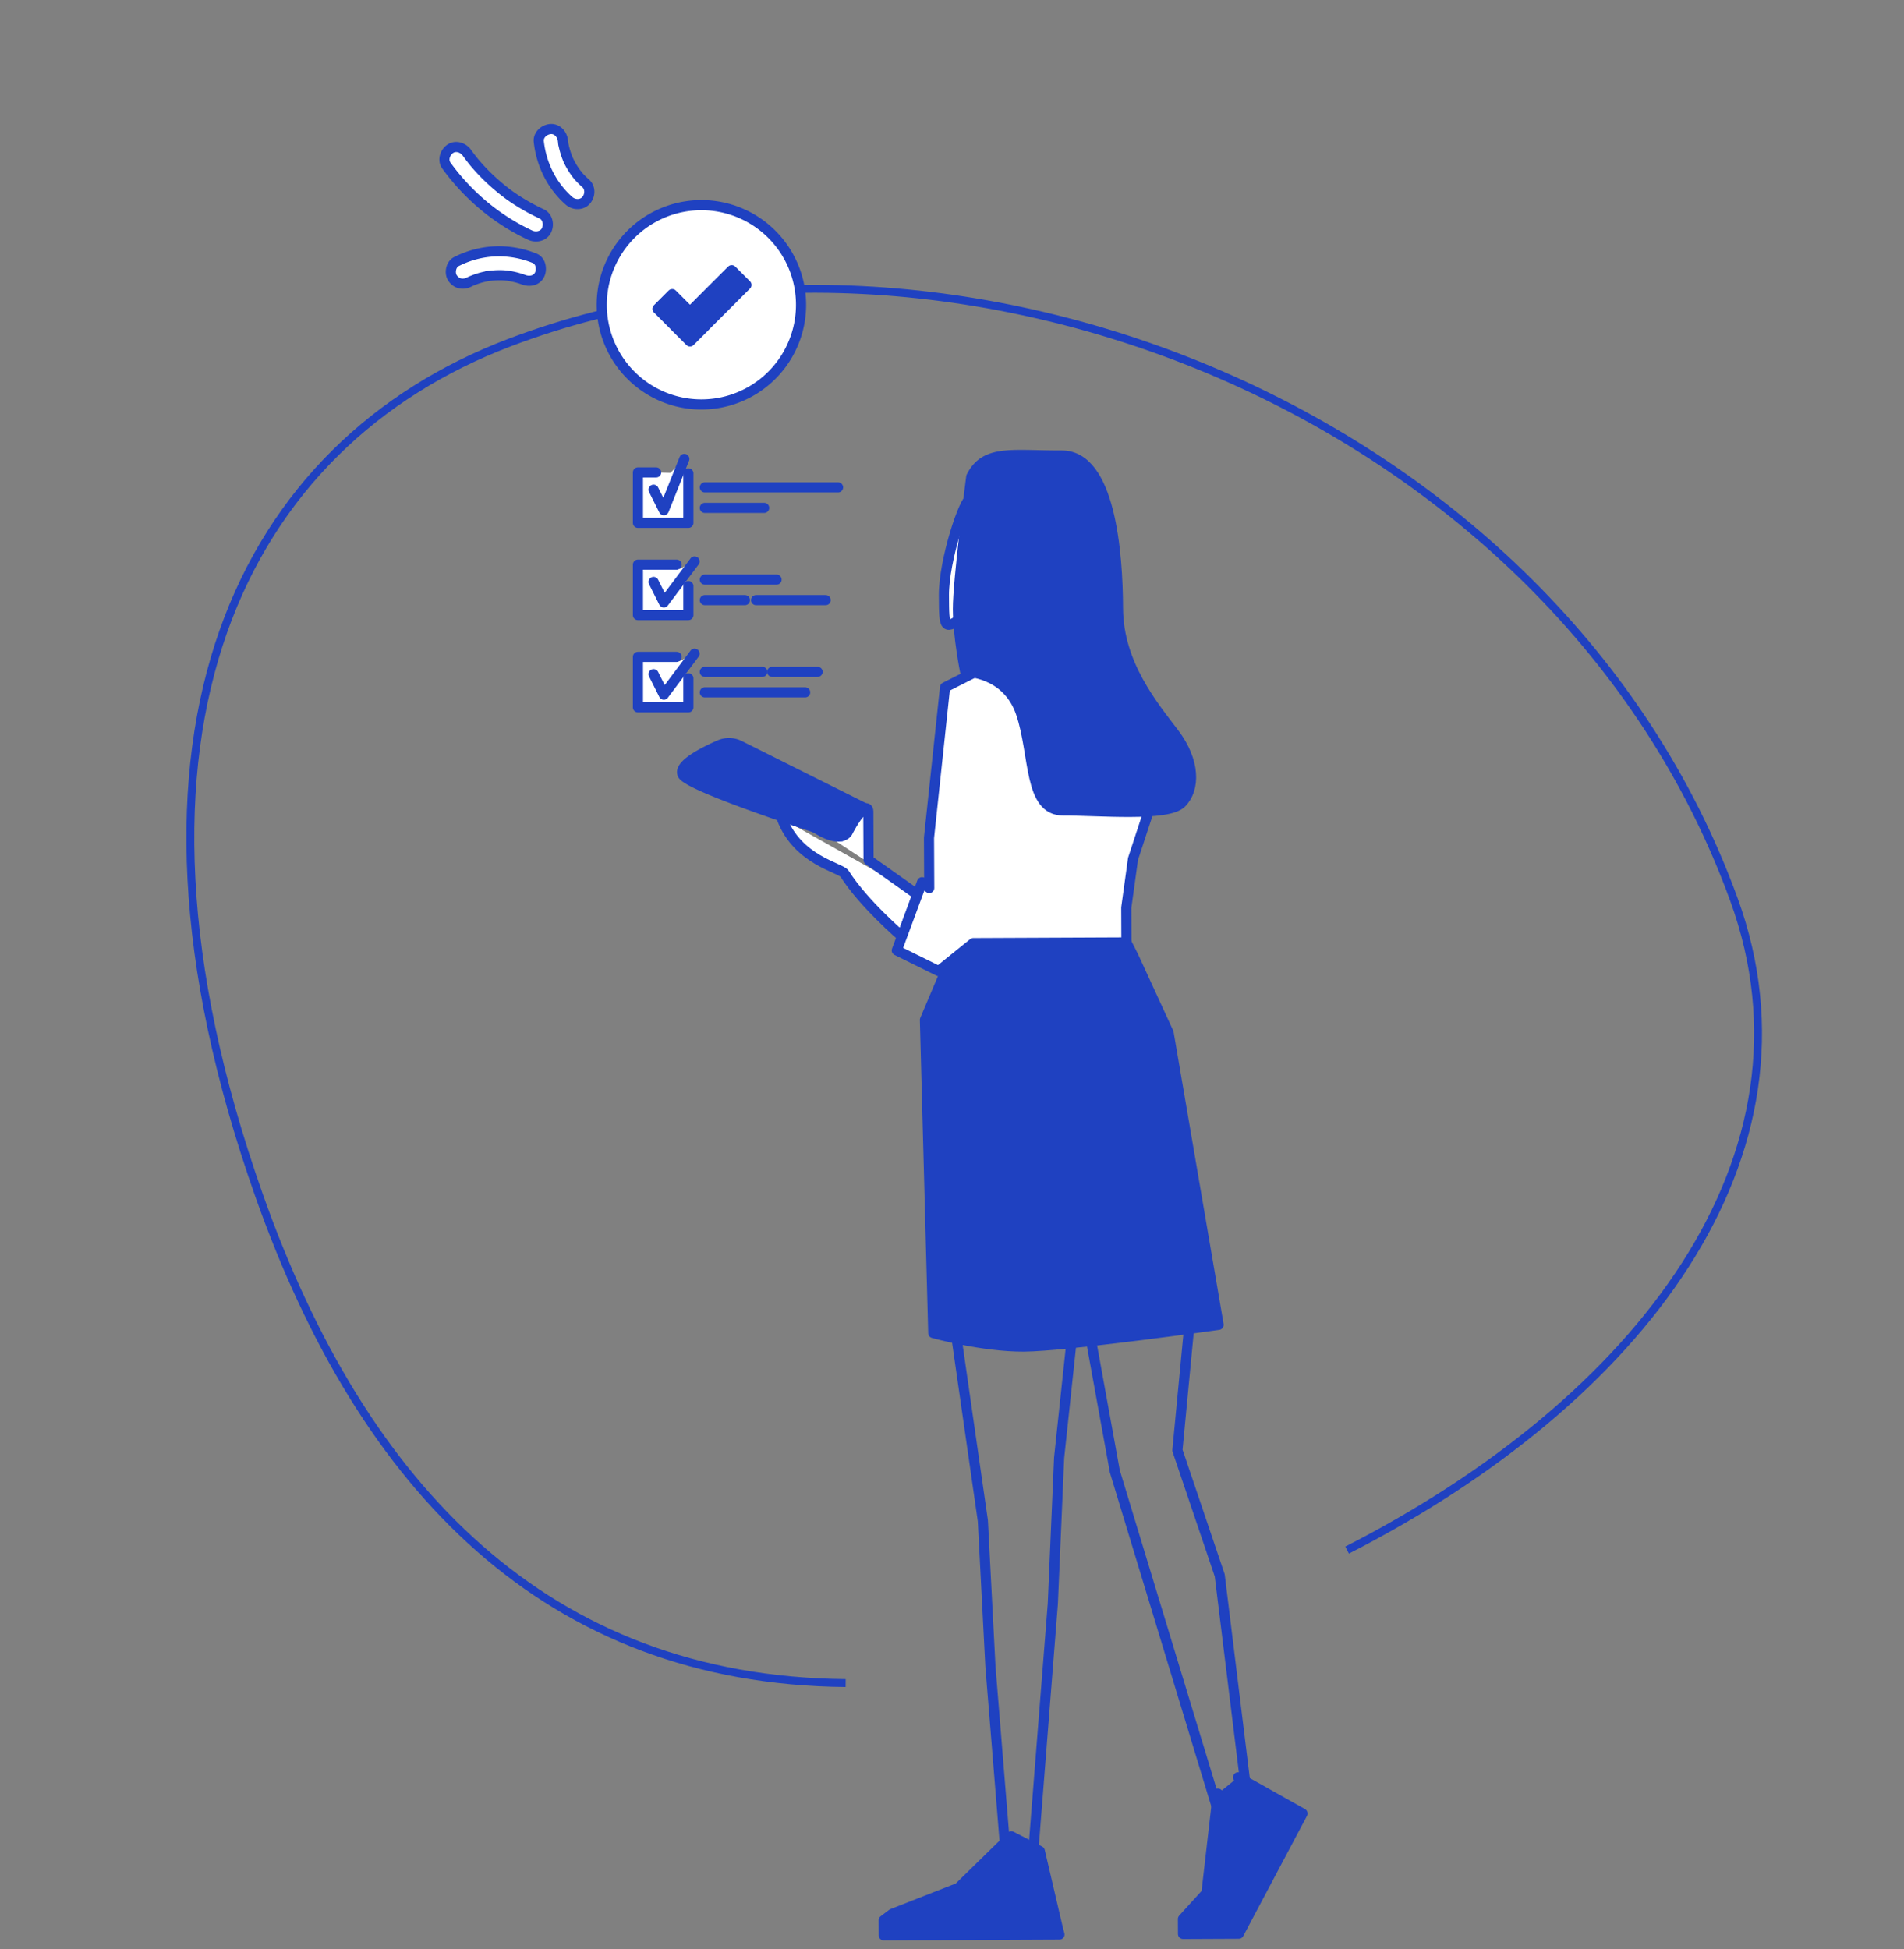 <svg width="169" height="173" xmlns="http://www.w3.org/2000/svg"><rect width="100%" height="100%" fill="#808080" stroke="none"/><g fill="none" fill-rule="evenodd"><path d="M75.06 149.386c-26.458-.252-42.86-17.198-52.073-43.31C8.383 64.683 21.715 39.364 45.196 30.42c39.15-14.913 92.891 5.965 108.703 49.407 8.298 22.798-8.367 44.5-34.33 57.755" stroke="#1F41C1" stroke-width=".7"/><path stroke="#1F41C1" stroke-width=".9" stroke-linecap="round" stroke-linejoin="round" d="M84.91 118.811l2.328 16.167.675 12.97 1.307 16.056 2.473.607 1.755-22.247.56-12.975 1.186-11.126m1.578.327l2.183 12.012 9.09 29.921 2.46-2.482-2.242-18.214-3.756-11.103 1.18-12.36"/><path fill="#1F41C1" d="M108.1 159.193l-1.018 8.84-2.082 2.292.007 1.331 4.944-.022 5.658-10.675-5.72-3.208z"/><path stroke="#1F41C1" stroke-width=".9" stroke-linecap="round" stroke-linejoin="round" d="M109.89 157.75l5.72 3.21-5.658 10.674-4.946.022-.006-1.33 2.082-2.292 1.018-8.84"/><path fill="#1F41C1" d="M85.081 167.56l-5.886 2.31-.758.573.006 1.332 15.595-.07-.194-.76-1.55-6.65-2.528-1.315z"/><path stroke="#1F41C1" stroke-width=".9" stroke-linecap="round" stroke-linejoin="round" d="M93.845 170.945l.193.76-15.595.07-.006-1.332.759-.574 5.886-2.309 4.683-4.58 2.529 1.315z"/><path d="M69.398 72.65c1.411 3.737 5.221 4.352 5.57 4.903 1.675 2.648 5.09 5.565 5.09 5.565l1.373-3.712" fill="#FFF"/><path d="M69.398 72.65c1.411 3.737 5.221 4.352 5.57 4.903 1.675 2.648 5.09 5.565 5.09 5.565l1.373-3.712" stroke="#1F41C1" stroke-width=".9" stroke-linecap="round" stroke-linejoin="round"/><path d="M81.43 79.406l-4.337-3.07-.02-4.324s-.002-.618-.617.003c-.615.62-1.227 1.858-1.227 1.858s-.596 1.104-2.949-.462" fill="#FFF"/><path d="M81.43 79.406l-4.337-3.07-.02-4.324s-.002-.618-.617.003c-.615.62-1.227 1.858-1.227 1.858s-.596 1.104-2.949-.462" stroke="#1F41C1" stroke-width=".9" stroke-linecap="round" stroke-linejoin="round"/><path d="M86.392 83.708l13.59-.06.623 1.232 3.12 6.782 4.439 25.926s-13.583 1.913-17.289 1.93c-3.707.017-8.036-1.2-8.036-1.2l-.741-27.796 1.833-4.332 2.461-2.482z" fill="#1F41C1"/><path d="M86.392 83.708l13.59-.06.623 1.232 3.12 6.782 4.439 25.926s-13.583 1.913-17.289 1.93c-3.707.017-8.036-1.2-8.036-1.2l-.741-27.796 1.833-4.332 2.461-2.482z" stroke="#1F41C1" stroke-width=".9" stroke-linecap="round" stroke-linejoin="round"/><path fill="#FFF" d="M81.84 78.304l.638.513-.02-4.451 1.424-13.361 2.962-1.497 12.419 1.285 4.351 6.159-3.047 9.28-.598 4.327.013 3.088-13.59.06-3.078 2.485-3.715-1.836z"/><path stroke="#1F41C1" stroke-width=".9" stroke-linecap="round" stroke-linejoin="round" d="M81.84 78.304l.638.513-.02-4.451 1.424-13.361 2.962-1.497 12.419 1.285 4.351 6.159-3.047 9.28-.598 4.327.013 3.088-13.59.06-3.078 2.485-3.715-1.836z"/><path d="M86.216 44.172c-.617.003-2.446 5.57-2.433 8.66.015 3.088.015 3.088 1.862 1.844" fill="#FFF"/><path d="M86.216 44.172c-.617.003-2.446 5.57-2.433 8.66.015 3.088.015 3.088 1.862 1.844" stroke="#1F41C1" stroke-width=".9" stroke-linecap="round" stroke-linejoin="round"/><path d="M86.208 42.319s-1.195 9.272-1.184 11.742c.012 2.471.643 5.558.643 5.558s3.706-.017 4.958 3.684c1.252 3.701.657 8.646 3.745 8.632 3.09-.013 9.27.576 10.5-.664 1.23-1.241 1.218-3.713-.646-6.175-1.864-2.463-4.97-6.156-4.991-11.098-.022-4.942-.678-13.588-5.002-13.568-4.325.02-6.798-.588-8.023 1.889" fill="#1F41C1"/><path d="M86.208 42.319s-1.195 9.272-1.184 11.742c.012 2.471.643 5.558.643 5.558s3.706-.017 4.958 3.684c1.252 3.701.657 8.646 3.745 8.632 3.09-.013 9.27.576 10.5-.664 1.23-1.241 1.218-3.713-.646-6.175-1.864-2.463-4.97-6.156-4.991-11.098-.022-4.942-.678-13.588-5.002-13.568-4.325.02-6.798-.588-8.023 1.889z" stroke="#1F41C1" stroke-width=".9" stroke-linecap="round" stroke-linejoin="round"/><path fill="#FFF" d="M61.1 42.012v4.394h-4.476V41.93h1.615"/><path stroke="#1F41C1" stroke-width=".9" stroke-linecap="round" stroke-linejoin="round" d="M61.1 42.012v4.394h-4.476V41.93h1.615"/><path fill="#FFF" d="M62.561 43.258h11.825"/><path stroke="#1F41C1" stroke-width=".9" stroke-linecap="round" stroke-linejoin="round" d="M62.561 43.258h11.825"/><path fill="#FFF" d="M62.561 45.078h5.266"/><path stroke="#1F41C1" stroke-width=".9" stroke-linecap="round" stroke-linejoin="round" d="M62.561 45.078h5.266"/><path fill="#FFF" d="M58.012 43.463l.91 1.819 1.819-4.549"/><path stroke="#1F41C1" stroke-width=".9" stroke-linecap="round" stroke-linejoin="round" d="M58.012 43.463l.91 1.819 1.819-4.549"/><path fill="#FFF" d="M61.1 52.018v2.575h-4.476v-4.476h3.434"/><path stroke="#1F41C1" stroke-width=".9" stroke-linecap="round" stroke-linejoin="round" d="M61.1 52.018v2.575h-4.476v-4.476h3.434"/><path fill="#FFF" d="M62.561 51.445h6.367"/><path stroke="#1F41C1" stroke-width=".9" stroke-linecap="round" stroke-linejoin="round" d="M62.561 51.445h6.367"/><path fill="#FFF" d="M67.109 53.265h6.176"/><path stroke="#1F41C1" stroke-width=".9" stroke-linecap="round" stroke-linejoin="round" d="M67.109 53.265h6.176"/><path fill="#FFF" d="M62.561 53.265h3.561"/><path stroke="#1F41C1" stroke-width=".9" stroke-linecap="round" stroke-linejoin="round" d="M62.561 53.265h3.561"/><path fill="#FFF" d="M58.012 51.65l.91 1.819 2.729-3.639"/><path stroke="#1F41C1" stroke-width=".9" stroke-linecap="round" stroke-linejoin="round" d="M58.012 51.65l.91 1.819 2.729-3.639"/><path fill="#FFF" d="M61.1 60.206v2.574h-4.476v-4.476h3.434"/><path stroke="#1F41C1" stroke-width=".9" stroke-linecap="round" stroke-linejoin="round" d="M61.1 60.206v2.574h-4.476v-4.476h3.434"/><path fill="#FFF" d="M68.539 59.632h4.028"/><path stroke="#1F41C1" stroke-width=".9" stroke-linecap="round" stroke-linejoin="round" d="M68.539 59.632h4.028"/><path fill="#FFF" d="M62.561 59.632h5.1"/><path stroke="#1F41C1" stroke-width=".9" stroke-linecap="round" stroke-linejoin="round" d="M62.561 59.632h5.1"/><path fill="#FFF" d="M62.561 61.451h8.905"/><path stroke="#1F41C1" stroke-width=".9" stroke-linecap="round" stroke-linejoin="round" d="M62.561 61.451h8.905"/><path fill="#FFF" d="M58.012 59.837l.91 1.819 2.729-3.639"/><path stroke="#1F41C1" stroke-width=".9" stroke-linecap="round" stroke-linejoin="round" d="M58.012 59.837l.91 1.819 2.729-3.639"/><path d="M75.842 72.458l-1.15 1.76s-13.5-4.268-14.1-5.468c-.43-.861 1.92-2.031 3.282-2.624a2.092 2.092 0 011.772.051l11.146 5.573" fill="#1F41C1"/><path d="M75.842 72.458l-1.15 1.76s-13.5-4.268-14.1-5.468c-.43-.861 1.92-2.031 3.282-2.624a2.092 2.092 0 011.772.051l11.146 5.573" stroke="#1F41C1" stroke-width=".9" stroke-linecap="round" stroke-linejoin="round"/><path d="M62.256 35.898a8.845 8.845 0 110-17.69 8.845 8.845 0 010 17.69" fill="#FFF"/><path d="M62.256 35.898h0a8.845 8.845 0 110-17.69 8.845 8.845 0 010 17.69z" stroke="#1F41C1" stroke-width=".9" stroke-linecap="round" stroke-linejoin="round"/><path fill="#1F41C1" d="M61.238 30.294l-2.88-2.88 1.31-1.31 2.88 2.88z"/><path stroke="#1F41C1" stroke-width=".9" stroke-linecap="round" stroke-linejoin="round" d="M61.238 30.294l-2.88-2.88 1.31-1.31 2.88 2.88z"/><path fill="#1F41C1" d="M59.941 28.983l5.004-5.003 1.31 1.31-5.003 5.004z"/><path stroke="#1F41C1" stroke-width=".9" stroke-linecap="round" stroke-linejoin="round" d="M59.941 28.983l5.004-5.003 1.31 1.31-5.003 5.004z"/><path d="M47.457 22.927c-2.276-.917-4.752-.82-6.943.289-.502.254-.642 1.035-.333 1.479.358.514.943.604 1.48.332.058-.03.117-.06.177-.088-.102.048-.096.046.019-.005.092-.036.184-.076.277-.11.216-.082.437-.152.66-.21.129-.034.258-.06.387-.091.252-.06-.127.01.108-.02a8.26 8.26 0 01.74-.07c.232-.01.463-.01.694.004.047.002.393.038.159.009a7.033 7.033 0 011.56.369c.518.21 1.18.124 1.452-.436.229-.475.118-1.228-.437-1.452" fill="#FFF"/><path d="M47.457 22.927c-2.276-.917-4.752-.82-6.943.289-.502.254-.642 1.035-.333 1.479.358.514.943.604 1.48.332.058-.03.117-.06.177-.088-.102.048-.096.046.019-.005.092-.036.184-.076.277-.11.216-.082.437-.152.66-.21.129-.034.258-.06.387-.091.252-.06-.127.01.108-.02a8.26 8.26 0 01.74-.07c.232-.01.463-.01.694.004.047.002.393.038.159.009a7.033 7.033 0 011.56.369c.518.21 1.18.124 1.452-.436.229-.475.118-1.228-.437-1.452z" stroke="#1F41C1" stroke-width=".9" stroke-linecap="round" stroke-linejoin="round"/><path d="M48.075 18.985a18.146 18.146 0 01-2.88-1.673c.127.092-.14-.106-.137-.102l-.177-.135a18.055 18.055 0 01-2.789-2.665 19.71 19.71 0 01-.66-.862c-.329-.453-.983-.676-1.479-.331-.452.314-.684.993-.332 1.479 1.915 2.644 4.473 4.798 7.438 6.176.508.237 1.19.106 1.452-.436.24-.498.107-1.199-.436-1.452" fill="#FFF"/><path d="M48.075 18.985a18.146 18.146 0 01-2.88-1.673c.127.092-.14-.106-.137-.102l-.177-.135a18.055 18.055 0 01-2.789-2.665 19.71 19.71 0 01-.66-.862c-.329-.453-.983-.676-1.479-.331-.452.314-.684.993-.332 1.479 1.915 2.644 4.473 4.798 7.438 6.176.508.237 1.19.106 1.452-.436.24-.498.107-1.199-.436-1.452z" stroke="#1F41C1" stroke-width=".9" stroke-linecap="round" stroke-linejoin="round"/><path d="M51.974 16.263a6.964 6.964 0 01-.65-.648c-.058-.065-.096-.181.01.014-.023-.04-.064-.078-.092-.114a7.082 7.082 0 01-.676-1.05c-.044-.084-.08-.182-.131-.263.033.052.08.181.025.052l-.057-.135a7.065 7.065 0 01-.371-1.192l-.03-.143c-.04-.201.023.167.005.03-.013-.11-.03-.218-.042-.328-.06-.556-.502-1.082-1.11-1.033-.543.044-1.096.513-1.032 1.109.22 2.02 1.156 3.922 2.69 5.27.421.37 1.131.394 1.515-.055.368-.43.396-1.119-.054-1.514" fill="#FFF"/><path d="M51.974 16.263a6.964 6.964 0 01-.65-.648c-.058-.065-.096-.181.01.014-.023-.04-.064-.078-.092-.114a7.082 7.082 0 01-.676-1.05c-.044-.084-.08-.182-.131-.263.033.052.08.181.025.052l-.057-.135a7.065 7.065 0 01-.371-1.192l-.03-.143c-.04-.201.023.167.005.03-.013-.11-.03-.218-.042-.328-.06-.556-.502-1.082-1.11-1.033-.543.044-1.096.513-1.032 1.109.22 2.02 1.156 3.922 2.69 5.27.421.37 1.131.394 1.515-.055.368-.43.396-1.119-.054-1.514z" stroke="#1F41C1" stroke-width=".9" stroke-linecap="round" stroke-linejoin="round"/></g></svg>